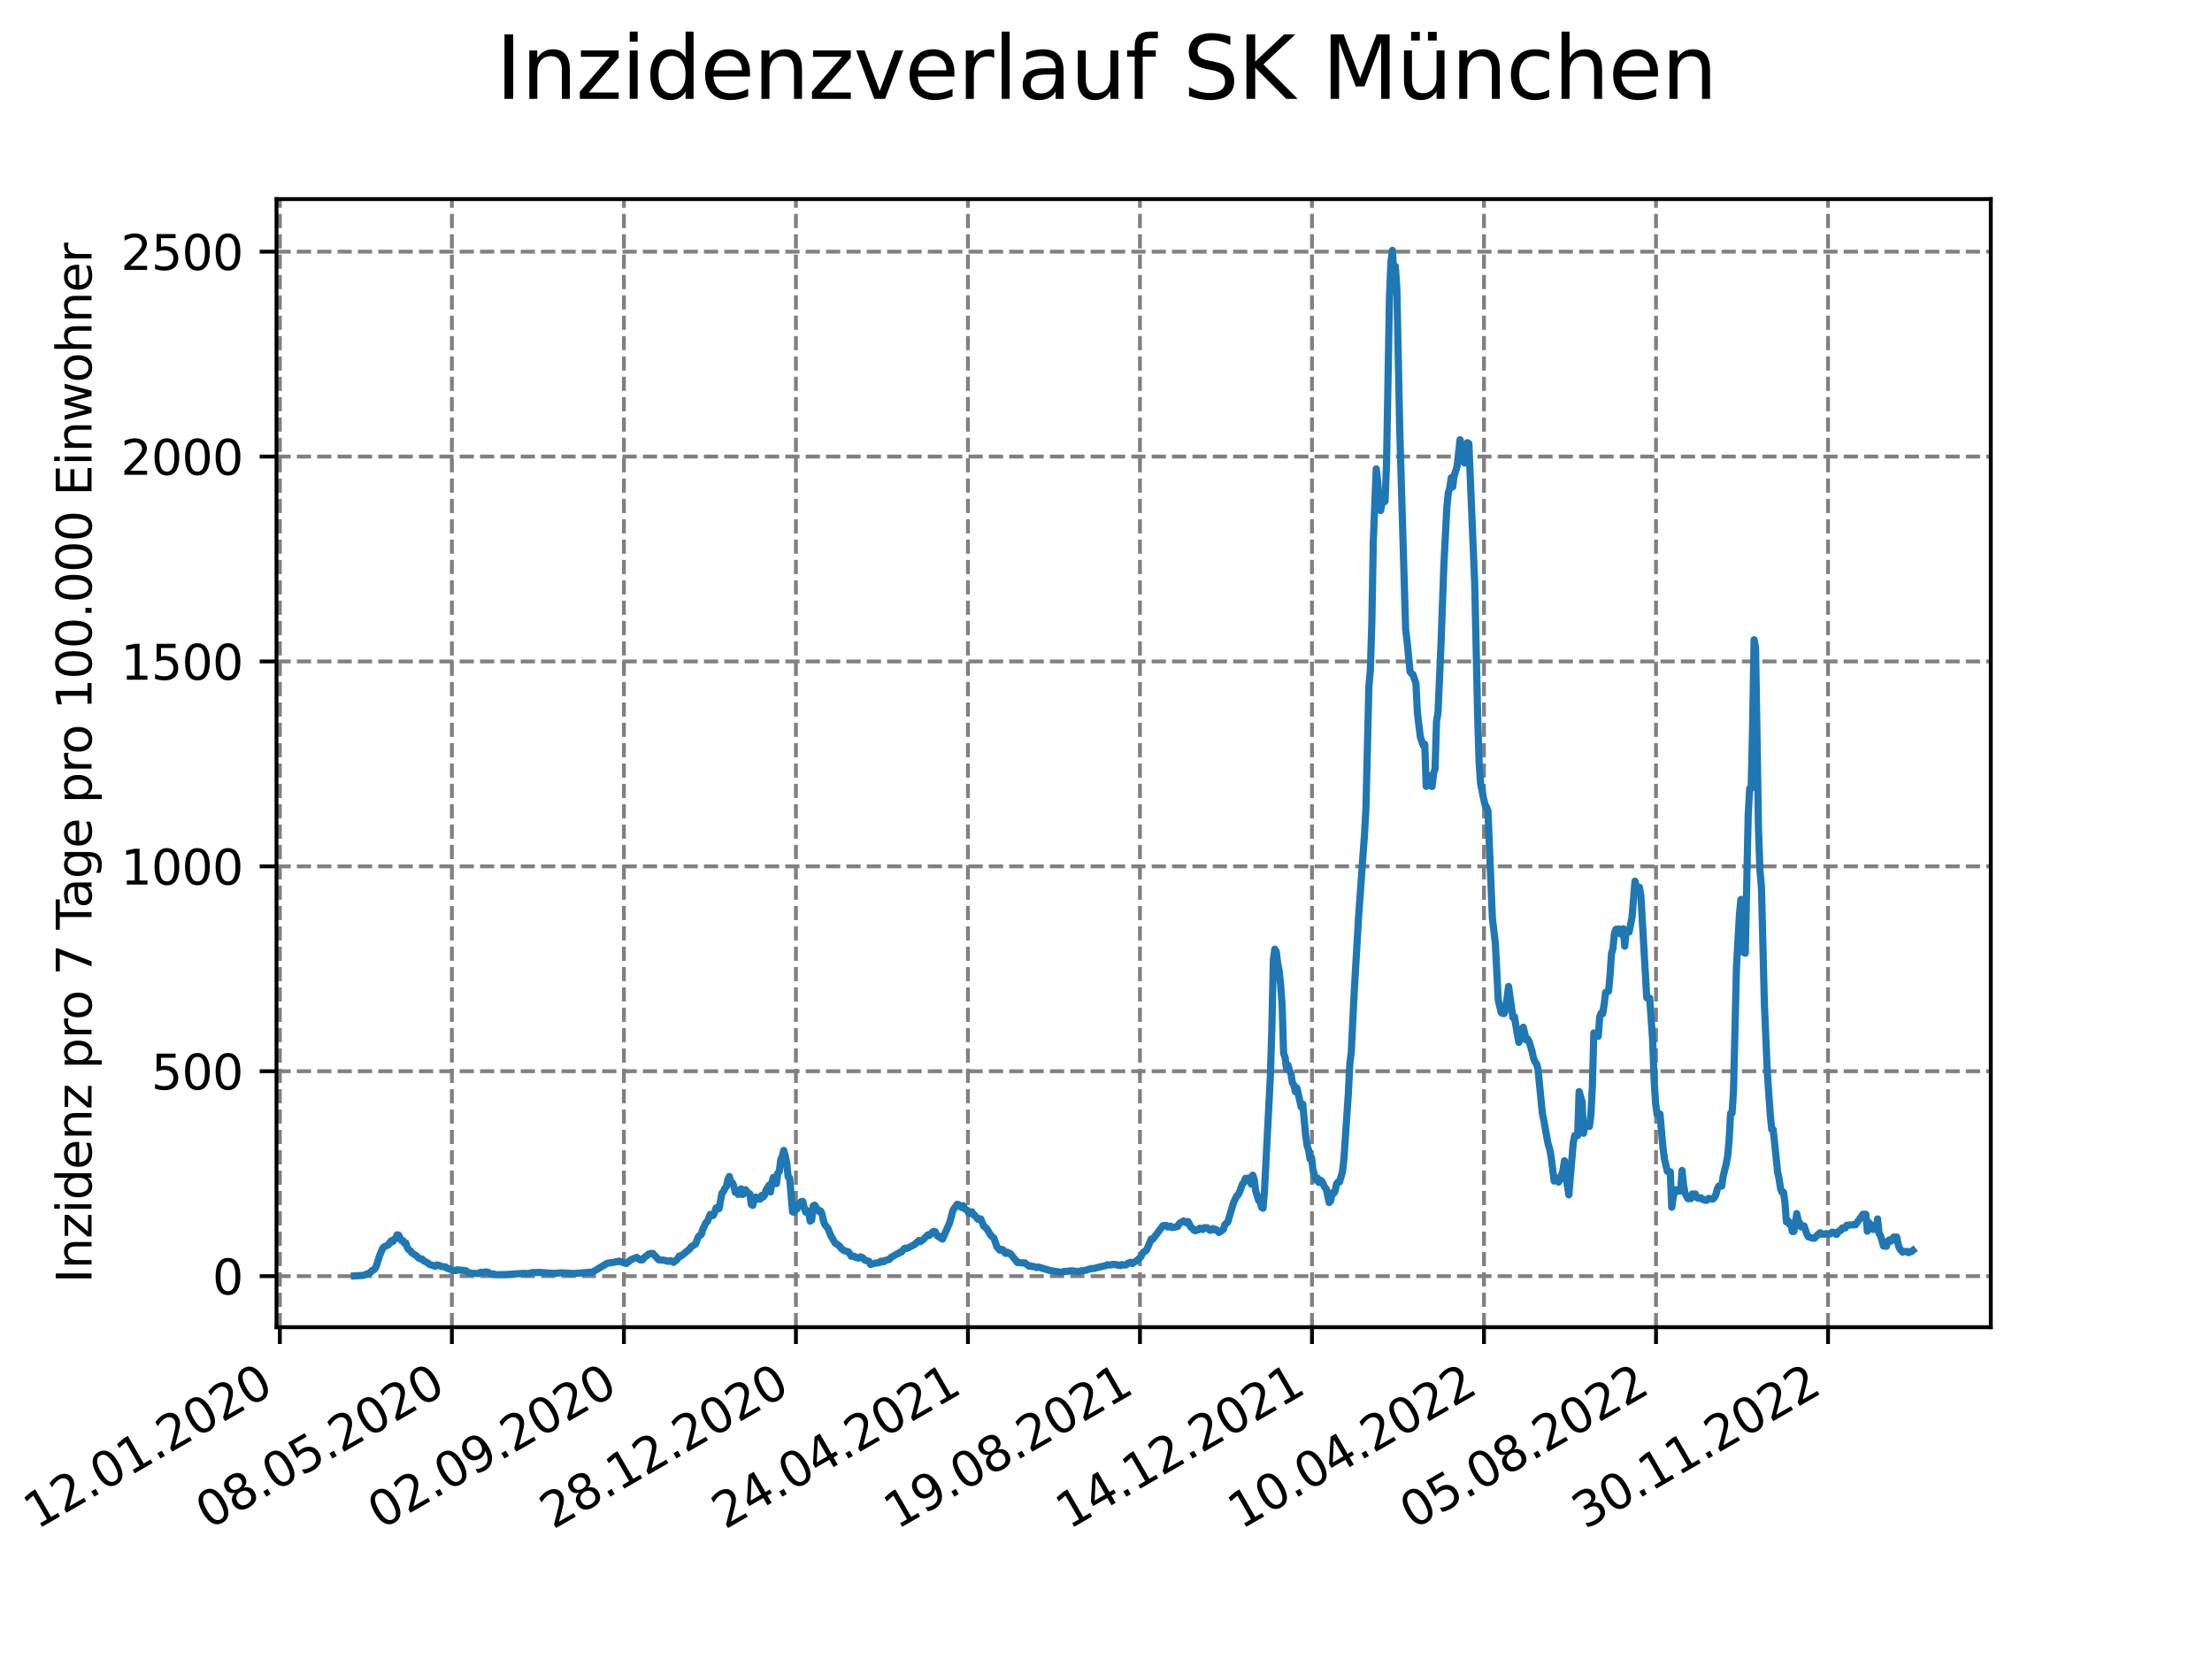 <?xml version="1.0" encoding="utf-8" standalone="no"?>
<!DOCTYPE svg PUBLIC "-//W3C//DTD SVG 1.1//EN"
  "http://www.w3.org/Graphics/SVG/1.1/DTD/svg11.dtd">
<svg xmlns:xlink="http://www.w3.org/1999/xlink" width="460.8pt" height="345.6pt" viewBox="0 0 460.8 345.6" xmlns="http://www.w3.org/2000/svg" version="1.1">
 <defs>
  <style type="text/css">*{stroke-linejoin: round; stroke-linecap: butt}</style>
 </defs>
 <g id="figure_1">
  <g id="patch_1">
   <path d="M 0 345.6 
L 460.8 345.6 
L 460.8 0 
L 0 0 
z
" style="fill: #ffffff"/>
  </g>
  <g id="axes_1">
   <g id="patch_2">
    <path d="M 57.6 276.48 
L 414.72 276.48 
L 414.72 41.472 
L 57.6 41.472 
z
" style="fill: #ffffff"/>
   </g>
   <g id="matplotlib.axis_1">
    <g id="xtick_1">
     <g id="line2d_1">
      <path d="M 58.302 276.48 
L 58.302 41.472 
" clip-path="url(#ped8ea5a54b)" style="fill: none; stroke-dasharray: 2.96,1.28; stroke-dashoffset: 0; stroke: #808080; stroke-width: 0.8"/>
     </g>
     <g id="line2d_2">
      <defs>
       <path id="md994576252" d="M 0 0 
L 0 3.5 
" style="stroke: #000000; stroke-width: 0.8"/>
      </defs>
      <g>
       <use xlink:href="#md994576252" x="58.302" y="276.48" style="stroke: #000000; stroke-width: 0.8"/>
      </g>
     </g>
     <g id="text_1">
      <!-- 12.01.2020 -->
      <g transform="translate(7.677 318.689) rotate(-30) scale(0.1 -0.1)">
       <defs>
        <path id="DejaVuSans-31" d="M 794 531 
L 1825 531 
L 1825 4091 
L 703 3866 
L 703 4441 
L 1819 4666 
L 2450 4666 
L 2450 531 
L 3481 531 
L 3481 0 
L 794 0 
L 794 531 
z
" transform="scale(0.016)"/>
        <path id="DejaVuSans-32" d="M 1228 531 
L 3431 531 
L 3431 0 
L 469 0 
L 469 531 
Q 828 903 1448 1529 
Q 2069 2156 2228 2338 
Q 2531 2678 2651 2914 
Q 2772 3150 2772 3378 
Q 2772 3750 2511 3984 
Q 2250 4219 1831 4219 
Q 1534 4219 1204 4116 
Q 875 4013 500 3803 
L 500 4441 
Q 881 4594 1212 4672 
Q 1544 4750 1819 4750 
Q 2544 4750 2975 4387 
Q 3406 4025 3406 3419 
Q 3406 3131 3298 2873 
Q 3191 2616 2906 2266 
Q 2828 2175 2409 1742 
Q 1991 1309 1228 531 
z
" transform="scale(0.016)"/>
        <path id="DejaVuSans-2e" d="M 684 794 
L 1344 794 
L 1344 0 
L 684 0 
L 684 794 
z
" transform="scale(0.016)"/>
        <path id="DejaVuSans-30" d="M 2034 4250 
Q 1547 4250 1301 3770 
Q 1056 3291 1056 2328 
Q 1056 1369 1301 889 
Q 1547 409 2034 409 
Q 2525 409 2770 889 
Q 3016 1369 3016 2328 
Q 3016 3291 2770 3770 
Q 2525 4250 2034 4250 
z
M 2034 4750 
Q 2819 4750 3233 4129 
Q 3647 3509 3647 2328 
Q 3647 1150 3233 529 
Q 2819 -91 2034 -91 
Q 1250 -91 836 529 
Q 422 1150 422 2328 
Q 422 3509 836 4129 
Q 1250 4750 2034 4750 
z
" transform="scale(0.016)"/>
       </defs>
       <use xlink:href="#DejaVuSans-31"/>
       <use xlink:href="#DejaVuSans-32" x="63.623"/>
       <use xlink:href="#DejaVuSans-2e" x="127.246"/>
       <use xlink:href="#DejaVuSans-30" x="159.033"/>
       <use xlink:href="#DejaVuSans-31" x="222.656"/>
       <use xlink:href="#DejaVuSans-2e" x="286.279"/>
       <use xlink:href="#DejaVuSans-32" x="318.066"/>
       <use xlink:href="#DejaVuSans-30" x="381.689"/>
       <use xlink:href="#DejaVuSans-32" x="445.312"/>
       <use xlink:href="#DejaVuSans-30" x="508.936"/>
      </g>
     </g>
    </g>
    <g id="xtick_2">
     <g id="line2d_3">
      <path d="M 94.136 276.48 
L 94.136 41.472 
" clip-path="url(#ped8ea5a54b)" style="fill: none; stroke-dasharray: 2.96,1.28; stroke-dashoffset: 0; stroke: #808080; stroke-width: 0.8"/>
     </g>
     <g id="line2d_4">
      <g>
       <use xlink:href="#md994576252" x="94.136" y="276.48" style="stroke: #000000; stroke-width: 0.8"/>
      </g>
     </g>
     <g id="text_2">
      <!-- 08.05.2020 -->
      <g transform="translate(43.511 318.689) rotate(-30) scale(0.1 -0.1)">
       <defs>
        <path id="DejaVuSans-38" d="M 2034 2216 
Q 1584 2216 1326 1975 
Q 1069 1734 1069 1313 
Q 1069 891 1326 650 
Q 1584 409 2034 409 
Q 2484 409 2743 651 
Q 3003 894 3003 1313 
Q 3003 1734 2745 1975 
Q 2488 2216 2034 2216 
z
M 1403 2484 
Q 997 2584 770 2862 
Q 544 3141 544 3541 
Q 544 4100 942 4425 
Q 1341 4750 2034 4750 
Q 2731 4750 3128 4425 
Q 3525 4100 3525 3541 
Q 3525 3141 3298 2862 
Q 3072 2584 2669 2484 
Q 3125 2378 3379 2068 
Q 3634 1759 3634 1313 
Q 3634 634 3220 271 
Q 2806 -91 2034 -91 
Q 1263 -91 848 271 
Q 434 634 434 1313 
Q 434 1759 690 2068 
Q 947 2378 1403 2484 
z
M 1172 3481 
Q 1172 3119 1398 2916 
Q 1625 2713 2034 2713 
Q 2441 2713 2670 2916 
Q 2900 3119 2900 3481 
Q 2900 3844 2670 4047 
Q 2441 4250 2034 4250 
Q 1625 4250 1398 4047 
Q 1172 3844 1172 3481 
z
" transform="scale(0.016)"/>
        <path id="DejaVuSans-35" d="M 691 4666 
L 3169 4666 
L 3169 4134 
L 1269 4134 
L 1269 2991 
Q 1406 3038 1543 3061 
Q 1681 3084 1819 3084 
Q 2600 3084 3056 2656 
Q 3513 2228 3513 1497 
Q 3513 744 3044 326 
Q 2575 -91 1722 -91 
Q 1428 -91 1123 -41 
Q 819 9 494 109 
L 494 744 
Q 775 591 1075 516 
Q 1375 441 1709 441 
Q 2250 441 2565 725 
Q 2881 1009 2881 1497 
Q 2881 1984 2565 2268 
Q 2250 2553 1709 2553 
Q 1456 2553 1204 2497 
Q 953 2441 691 2322 
L 691 4666 
z
" transform="scale(0.016)"/>
       </defs>
       <use xlink:href="#DejaVuSans-30"/>
       <use xlink:href="#DejaVuSans-38" x="63.623"/>
       <use xlink:href="#DejaVuSans-2e" x="127.246"/>
       <use xlink:href="#DejaVuSans-30" x="159.033"/>
       <use xlink:href="#DejaVuSans-35" x="222.656"/>
       <use xlink:href="#DejaVuSans-2e" x="286.279"/>
       <use xlink:href="#DejaVuSans-32" x="318.066"/>
       <use xlink:href="#DejaVuSans-30" x="381.689"/>
       <use xlink:href="#DejaVuSans-32" x="445.312"/>
       <use xlink:href="#DejaVuSans-30" x="508.936"/>
      </g>
     </g>
    </g>
    <g id="xtick_3">
     <g id="line2d_5">
      <path d="M 129.971 276.48 
L 129.971 41.472 
" clip-path="url(#ped8ea5a54b)" style="fill: none; stroke-dasharray: 2.96,1.28; stroke-dashoffset: 0; stroke: #808080; stroke-width: 0.8"/>
     </g>
     <g id="line2d_6">
      <g>
       <use xlink:href="#md994576252" x="129.971" y="276.48" style="stroke: #000000; stroke-width: 0.8"/>
      </g>
     </g>
     <g id="text_3">
      <!-- 02.09.2020 -->
      <g transform="translate(79.346 318.689) rotate(-30) scale(0.1 -0.1)">
       <defs>
        <path id="DejaVuSans-39" d="M 703 97 
L 703 672 
Q 941 559 1184 500 
Q 1428 441 1663 441 
Q 2288 441 2617 861 
Q 2947 1281 2994 2138 
Q 2813 1869 2534 1725 
Q 2256 1581 1919 1581 
Q 1219 1581 811 2004 
Q 403 2428 403 3163 
Q 403 3881 828 4315 
Q 1253 4750 1959 4750 
Q 2769 4750 3195 4129 
Q 3622 3509 3622 2328 
Q 3622 1225 3098 567 
Q 2575 -91 1691 -91 
Q 1453 -91 1209 -44 
Q 966 3 703 97 
z
M 1959 2075 
Q 2384 2075 2632 2365 
Q 2881 2656 2881 3163 
Q 2881 3666 2632 3958 
Q 2384 4250 1959 4250 
Q 1534 4250 1286 3958 
Q 1038 3666 1038 3163 
Q 1038 2656 1286 2365 
Q 1534 2075 1959 2075 
z
" transform="scale(0.016)"/>
       </defs>
       <use xlink:href="#DejaVuSans-30"/>
       <use xlink:href="#DejaVuSans-32" x="63.623"/>
       <use xlink:href="#DejaVuSans-2e" x="127.246"/>
       <use xlink:href="#DejaVuSans-30" x="159.033"/>
       <use xlink:href="#DejaVuSans-39" x="222.656"/>
       <use xlink:href="#DejaVuSans-2e" x="286.279"/>
       <use xlink:href="#DejaVuSans-32" x="318.066"/>
       <use xlink:href="#DejaVuSans-30" x="381.689"/>
       <use xlink:href="#DejaVuSans-32" x="445.312"/>
       <use xlink:href="#DejaVuSans-30" x="508.936"/>
      </g>
     </g>
    </g>
    <g id="xtick_4">
     <g id="line2d_7">
      <path d="M 165.805 276.48 
L 165.805 41.472 
" clip-path="url(#ped8ea5a54b)" style="fill: none; stroke-dasharray: 2.96,1.28; stroke-dashoffset: 0; stroke: #808080; stroke-width: 0.8"/>
     </g>
     <g id="line2d_8">
      <g>
       <use xlink:href="#md994576252" x="165.805" y="276.48" style="stroke: #000000; stroke-width: 0.8"/>
      </g>
     </g>
     <g id="text_4">
      <!-- 28.12.2020 -->
      <g transform="translate(115.18 318.689) rotate(-30) scale(0.1 -0.1)">
       <use xlink:href="#DejaVuSans-32"/>
       <use xlink:href="#DejaVuSans-38" x="63.623"/>
       <use xlink:href="#DejaVuSans-2e" x="127.246"/>
       <use xlink:href="#DejaVuSans-31" x="159.033"/>
       <use xlink:href="#DejaVuSans-32" x="222.656"/>
       <use xlink:href="#DejaVuSans-2e" x="286.279"/>
       <use xlink:href="#DejaVuSans-32" x="318.066"/>
       <use xlink:href="#DejaVuSans-30" x="381.689"/>
       <use xlink:href="#DejaVuSans-32" x="445.312"/>
       <use xlink:href="#DejaVuSans-30" x="508.936"/>
      </g>
     </g>
    </g>
    <g id="xtick_5">
     <g id="line2d_9">
      <path d="M 201.64 276.48 
L 201.64 41.472 
" clip-path="url(#ped8ea5a54b)" style="fill: none; stroke-dasharray: 2.96,1.28; stroke-dashoffset: 0; stroke: #808080; stroke-width: 0.8"/>
     </g>
     <g id="line2d_10">
      <g>
       <use xlink:href="#md994576252" x="201.64" y="276.48" style="stroke: #000000; stroke-width: 0.8"/>
      </g>
     </g>
     <g id="text_5">
      <!-- 24.04.2021 -->
      <g transform="translate(151.015 318.689) rotate(-30) scale(0.1 -0.1)">
       <defs>
        <path id="DejaVuSans-34" d="M 2419 4116 
L 825 1625 
L 2419 1625 
L 2419 4116 
z
M 2253 4666 
L 3047 4666 
L 3047 1625 
L 3713 1625 
L 3713 1100 
L 3047 1100 
L 3047 0 
L 2419 0 
L 2419 1100 
L 313 1100 
L 313 1709 
L 2253 4666 
z
" transform="scale(0.016)"/>
       </defs>
       <use xlink:href="#DejaVuSans-32"/>
       <use xlink:href="#DejaVuSans-34" x="63.623"/>
       <use xlink:href="#DejaVuSans-2e" x="127.246"/>
       <use xlink:href="#DejaVuSans-30" x="159.033"/>
       <use xlink:href="#DejaVuSans-34" x="222.656"/>
       <use xlink:href="#DejaVuSans-2e" x="286.279"/>
       <use xlink:href="#DejaVuSans-32" x="318.066"/>
       <use xlink:href="#DejaVuSans-30" x="381.689"/>
       <use xlink:href="#DejaVuSans-32" x="445.312"/>
       <use xlink:href="#DejaVuSans-31" x="508.936"/>
      </g>
     </g>
    </g>
    <g id="xtick_6">
     <g id="line2d_11">
      <path d="M 237.474 276.48 
L 237.474 41.472 
" clip-path="url(#ped8ea5a54b)" style="fill: none; stroke-dasharray: 2.96,1.28; stroke-dashoffset: 0; stroke: #808080; stroke-width: 0.8"/>
     </g>
     <g id="line2d_12">
      <g>
       <use xlink:href="#md994576252" x="237.474" y="276.48" style="stroke: #000000; stroke-width: 0.8"/>
      </g>
     </g>
     <g id="text_6">
      <!-- 19.08.2021 -->
      <g transform="translate(186.849 318.689) rotate(-30) scale(0.1 -0.1)">
       <use xlink:href="#DejaVuSans-31"/>
       <use xlink:href="#DejaVuSans-39" x="63.623"/>
       <use xlink:href="#DejaVuSans-2e" x="127.246"/>
       <use xlink:href="#DejaVuSans-30" x="159.033"/>
       <use xlink:href="#DejaVuSans-38" x="222.656"/>
       <use xlink:href="#DejaVuSans-2e" x="286.279"/>
       <use xlink:href="#DejaVuSans-32" x="318.066"/>
       <use xlink:href="#DejaVuSans-30" x="381.689"/>
       <use xlink:href="#DejaVuSans-32" x="445.312"/>
       <use xlink:href="#DejaVuSans-31" x="508.936"/>
      </g>
     </g>
    </g>
    <g id="xtick_7">
     <g id="line2d_13">
      <path d="M 273.309 276.48 
L 273.309 41.472 
" clip-path="url(#ped8ea5a54b)" style="fill: none; stroke-dasharray: 2.96,1.28; stroke-dashoffset: 0; stroke: #808080; stroke-width: 0.8"/>
     </g>
     <g id="line2d_14">
      <g>
       <use xlink:href="#md994576252" x="273.309" y="276.48" style="stroke: #000000; stroke-width: 0.8"/>
      </g>
     </g>
     <g id="text_7">
      <!-- 14.12.2021 -->
      <g transform="translate(222.684 318.689) rotate(-30) scale(0.1 -0.1)">
       <use xlink:href="#DejaVuSans-31"/>
       <use xlink:href="#DejaVuSans-34" x="63.623"/>
       <use xlink:href="#DejaVuSans-2e" x="127.246"/>
       <use xlink:href="#DejaVuSans-31" x="159.033"/>
       <use xlink:href="#DejaVuSans-32" x="222.656"/>
       <use xlink:href="#DejaVuSans-2e" x="286.279"/>
       <use xlink:href="#DejaVuSans-32" x="318.066"/>
       <use xlink:href="#DejaVuSans-30" x="381.689"/>
       <use xlink:href="#DejaVuSans-32" x="445.312"/>
       <use xlink:href="#DejaVuSans-31" x="508.936"/>
      </g>
     </g>
    </g>
    <g id="xtick_8">
     <g id="line2d_15">
      <path d="M 309.143 276.48 
L 309.143 41.472 
" clip-path="url(#ped8ea5a54b)" style="fill: none; stroke-dasharray: 2.96,1.28; stroke-dashoffset: 0; stroke: #808080; stroke-width: 0.8"/>
     </g>
     <g id="line2d_16">
      <g>
       <use xlink:href="#md994576252" x="309.143" y="276.48" style="stroke: #000000; stroke-width: 0.8"/>
      </g>
     </g>
     <g id="text_8">
      <!-- 10.04.2022 -->
      <g transform="translate(258.518 318.689) rotate(-30) scale(0.1 -0.1)">
       <use xlink:href="#DejaVuSans-31"/>
       <use xlink:href="#DejaVuSans-30" x="63.623"/>
       <use xlink:href="#DejaVuSans-2e" x="127.246"/>
       <use xlink:href="#DejaVuSans-30" x="159.033"/>
       <use xlink:href="#DejaVuSans-34" x="222.656"/>
       <use xlink:href="#DejaVuSans-2e" x="286.279"/>
       <use xlink:href="#DejaVuSans-32" x="318.066"/>
       <use xlink:href="#DejaVuSans-30" x="381.689"/>
       <use xlink:href="#DejaVuSans-32" x="445.312"/>
       <use xlink:href="#DejaVuSans-32" x="508.936"/>
      </g>
     </g>
    </g>
    <g id="xtick_9">
     <g id="line2d_17">
      <path d="M 344.978 276.48 
L 344.978 41.472 
" clip-path="url(#ped8ea5a54b)" style="fill: none; stroke-dasharray: 2.96,1.28; stroke-dashoffset: 0; stroke: #808080; stroke-width: 0.8"/>
     </g>
     <g id="line2d_18">
      <g>
       <use xlink:href="#md994576252" x="344.978" y="276.48" style="stroke: #000000; stroke-width: 0.8"/>
      </g>
     </g>
     <g id="text_9">
      <!-- 05.08.2022 -->
      <g transform="translate(294.353 318.689) rotate(-30) scale(0.1 -0.1)">
       <use xlink:href="#DejaVuSans-30"/>
       <use xlink:href="#DejaVuSans-35" x="63.623"/>
       <use xlink:href="#DejaVuSans-2e" x="127.246"/>
       <use xlink:href="#DejaVuSans-30" x="159.033"/>
       <use xlink:href="#DejaVuSans-38" x="222.656"/>
       <use xlink:href="#DejaVuSans-2e" x="286.279"/>
       <use xlink:href="#DejaVuSans-32" x="318.066"/>
       <use xlink:href="#DejaVuSans-30" x="381.689"/>
       <use xlink:href="#DejaVuSans-32" x="445.312"/>
       <use xlink:href="#DejaVuSans-32" x="508.936"/>
      </g>
     </g>
    </g>
    <g id="xtick_10">
     <g id="line2d_19">
      <path d="M 380.812 276.48 
L 380.812 41.472 
" clip-path="url(#ped8ea5a54b)" style="fill: none; stroke-dasharray: 2.96,1.28; stroke-dashoffset: 0; stroke: #808080; stroke-width: 0.8"/>
     </g>
     <g id="line2d_20">
      <g>
       <use xlink:href="#md994576252" x="380.812" y="276.48" style="stroke: #000000; stroke-width: 0.8"/>
      </g>
     </g>
     <g id="text_10">
      <!-- 30.11.2022 -->
      <g transform="translate(330.187 318.689) rotate(-30) scale(0.1 -0.1)">
       <defs>
        <path id="DejaVuSans-33" d="M 2597 2516 
Q 3050 2419 3304 2112 
Q 3559 1806 3559 1356 
Q 3559 666 3084 287 
Q 2609 -91 1734 -91 
Q 1441 -91 1130 -33 
Q 819 25 488 141 
L 488 750 
Q 750 597 1062 519 
Q 1375 441 1716 441 
Q 2309 441 2620 675 
Q 2931 909 2931 1356 
Q 2931 1769 2642 2001 
Q 2353 2234 1838 2234 
L 1294 2234 
L 1294 2753 
L 1863 2753 
Q 2328 2753 2575 2939 
Q 2822 3125 2822 3475 
Q 2822 3834 2567 4026 
Q 2313 4219 1838 4219 
Q 1578 4219 1281 4162 
Q 984 4106 628 3988 
L 628 4550 
Q 988 4650 1302 4700 
Q 1616 4750 1894 4750 
Q 2613 4750 3031 4423 
Q 3450 4097 3450 3541 
Q 3450 3153 3228 2886 
Q 3006 2619 2597 2516 
z
" transform="scale(0.016)"/>
       </defs>
       <use xlink:href="#DejaVuSans-33"/>
       <use xlink:href="#DejaVuSans-30" x="63.623"/>
       <use xlink:href="#DejaVuSans-2e" x="127.246"/>
       <use xlink:href="#DejaVuSans-31" x="159.033"/>
       <use xlink:href="#DejaVuSans-31" x="222.656"/>
       <use xlink:href="#DejaVuSans-2e" x="286.279"/>
       <use xlink:href="#DejaVuSans-32" x="318.066"/>
       <use xlink:href="#DejaVuSans-30" x="381.689"/>
       <use xlink:href="#DejaVuSans-32" x="445.312"/>
       <use xlink:href="#DejaVuSans-32" x="508.936"/>
      </g>
     </g>
    </g>
   </g>
   <g id="matplotlib.axis_2">
    <g id="ytick_1">
     <g id="line2d_21">
      <path d="M 57.6 265.844 
L 414.72 265.844 
" clip-path="url(#ped8ea5a54b)" style="fill: none; stroke-dasharray: 2.96,1.28; stroke-dashoffset: 0; stroke: #808080; stroke-width: 0.8"/>
     </g>
     <g id="line2d_22">
      <defs>
       <path id="m1a2e628918" d="M 0 0 
L -3.5 0 
" style="stroke: #000000; stroke-width: 0.8"/>
      </defs>
      <g>
       <use xlink:href="#m1a2e628918" x="57.6" y="265.844" style="stroke: #000000; stroke-width: 0.8"/>
      </g>
     </g>
     <g id="text_11">
      <!-- 0 -->
      <g transform="translate(44.237 269.643) scale(0.1 -0.1)">
       <use xlink:href="#DejaVuSans-30"/>
      </g>
     </g>
    </g>
    <g id="ytick_2">
     <g id="line2d_23">
      <path d="M 57.6 223.16 
L 414.72 223.16 
" clip-path="url(#ped8ea5a54b)" style="fill: none; stroke-dasharray: 2.96,1.28; stroke-dashoffset: 0; stroke: #808080; stroke-width: 0.8"/>
     </g>
     <g id="line2d_24">
      <g>
       <use xlink:href="#m1a2e628918" x="57.6" y="223.16" style="stroke: #000000; stroke-width: 0.8"/>
      </g>
     </g>
     <g id="text_12">
      <!-- 500 -->
      <g transform="translate(31.512 226.96) scale(0.1 -0.1)">
       <use xlink:href="#DejaVuSans-35"/>
       <use xlink:href="#DejaVuSans-30" x="63.623"/>
       <use xlink:href="#DejaVuSans-30" x="127.246"/>
      </g>
     </g>
    </g>
    <g id="ytick_3">
     <g id="line2d_25">
      <path d="M 57.6 180.477 
L 414.72 180.477 
" clip-path="url(#ped8ea5a54b)" style="fill: none; stroke-dasharray: 2.96,1.28; stroke-dashoffset: 0; stroke: #808080; stroke-width: 0.8"/>
     </g>
     <g id="line2d_26">
      <g>
       <use xlink:href="#m1a2e628918" x="57.6" y="180.477" style="stroke: #000000; stroke-width: 0.8"/>
      </g>
     </g>
     <g id="text_13">
      <!-- 1000 -->
      <g transform="translate(25.15 184.276) scale(0.1 -0.1)">
       <use xlink:href="#DejaVuSans-31"/>
       <use xlink:href="#DejaVuSans-30" x="63.623"/>
       <use xlink:href="#DejaVuSans-30" x="127.246"/>
       <use xlink:href="#DejaVuSans-30" x="190.869"/>
      </g>
     </g>
    </g>
    <g id="ytick_4">
     <g id="line2d_27">
      <path d="M 57.6 137.793 
L 414.72 137.793 
" clip-path="url(#ped8ea5a54b)" style="fill: none; stroke-dasharray: 2.96,1.28; stroke-dashoffset: 0; stroke: #808080; stroke-width: 0.8"/>
     </g>
     <g id="line2d_28">
      <g>
       <use xlink:href="#m1a2e628918" x="57.6" y="137.793" style="stroke: #000000; stroke-width: 0.8"/>
      </g>
     </g>
     <g id="text_14">
      <!-- 1500 -->
      <g transform="translate(25.15 141.593) scale(0.1 -0.1)">
       <use xlink:href="#DejaVuSans-31"/>
       <use xlink:href="#DejaVuSans-35" x="63.623"/>
       <use xlink:href="#DejaVuSans-30" x="127.246"/>
       <use xlink:href="#DejaVuSans-30" x="190.869"/>
      </g>
     </g>
    </g>
    <g id="ytick_5">
     <g id="line2d_29">
      <path d="M 57.6 95.11 
L 414.72 95.11 
" clip-path="url(#ped8ea5a54b)" style="fill: none; stroke-dasharray: 2.96,1.28; stroke-dashoffset: 0; stroke: #808080; stroke-width: 0.8"/>
     </g>
     <g id="line2d_30">
      <g>
       <use xlink:href="#m1a2e628918" x="57.6" y="95.11" style="stroke: #000000; stroke-width: 0.8"/>
      </g>
     </g>
     <g id="text_15">
      <!-- 2000 -->
      <g transform="translate(25.15 98.909) scale(0.1 -0.1)">
       <use xlink:href="#DejaVuSans-32"/>
       <use xlink:href="#DejaVuSans-30" x="63.623"/>
       <use xlink:href="#DejaVuSans-30" x="127.246"/>
       <use xlink:href="#DejaVuSans-30" x="190.869"/>
      </g>
     </g>
    </g>
    <g id="ytick_6">
     <g id="line2d_31">
      <path d="M 57.6 52.427 
L 414.72 52.427 
" clip-path="url(#ped8ea5a54b)" style="fill: none; stroke-dasharray: 2.96,1.28; stroke-dashoffset: 0; stroke: #808080; stroke-width: 0.8"/>
     </g>
     <g id="line2d_32">
      <g>
       <use xlink:href="#m1a2e628918" x="57.6" y="52.427" style="stroke: #000000; stroke-width: 0.8"/>
      </g>
     </g>
     <g id="text_16">
      <!-- 2500 -->
      <g transform="translate(25.15 56.226) scale(0.1 -0.1)">
       <use xlink:href="#DejaVuSans-32"/>
       <use xlink:href="#DejaVuSans-35" x="63.623"/>
       <use xlink:href="#DejaVuSans-30" x="127.246"/>
       <use xlink:href="#DejaVuSans-30" x="190.869"/>
      </g>
     </g>
    </g>
    <g id="text_17">
     <!-- Inzidenz pro 7 Tage pro 100.000 Einwohner -->
     <g transform="translate(19.07 267.301) rotate(-90) scale(0.1 -0.1)">
      <defs>
       <path id="DejaVuSans-49" d="M 628 4666 
L 1259 4666 
L 1259 0 
L 628 0 
L 628 4666 
z
" transform="scale(0.016)"/>
       <path id="DejaVuSans-6e" d="M 3513 2113 
L 3513 0 
L 2938 0 
L 2938 2094 
Q 2938 2591 2744 2837 
Q 2550 3084 2163 3084 
Q 1697 3084 1428 2787 
Q 1159 2491 1159 1978 
L 1159 0 
L 581 0 
L 581 3500 
L 1159 3500 
L 1159 2956 
Q 1366 3272 1645 3428 
Q 1925 3584 2291 3584 
Q 2894 3584 3203 3211 
Q 3513 2838 3513 2113 
z
" transform="scale(0.016)"/>
       <path id="DejaVuSans-7a" d="M 353 3500 
L 3084 3500 
L 3084 2975 
L 922 459 
L 3084 459 
L 3084 0 
L 275 0 
L 275 525 
L 2438 3041 
L 353 3041 
L 353 3500 
z
" transform="scale(0.016)"/>
       <path id="DejaVuSans-69" d="M 603 3500 
L 1178 3500 
L 1178 0 
L 603 0 
L 603 3500 
z
M 603 4863 
L 1178 4863 
L 1178 4134 
L 603 4134 
L 603 4863 
z
" transform="scale(0.016)"/>
       <path id="DejaVuSans-64" d="M 2906 2969 
L 2906 4863 
L 3481 4863 
L 3481 0 
L 2906 0 
L 2906 525 
Q 2725 213 2448 61 
Q 2172 -91 1784 -91 
Q 1150 -91 751 415 
Q 353 922 353 1747 
Q 353 2572 751 3078 
Q 1150 3584 1784 3584 
Q 2172 3584 2448 3432 
Q 2725 3281 2906 2969 
z
M 947 1747 
Q 947 1113 1208 752 
Q 1469 391 1925 391 
Q 2381 391 2643 752 
Q 2906 1113 2906 1747 
Q 2906 2381 2643 2742 
Q 2381 3103 1925 3103 
Q 1469 3103 1208 2742 
Q 947 2381 947 1747 
z
" transform="scale(0.016)"/>
       <path id="DejaVuSans-65" d="M 3597 1894 
L 3597 1613 
L 953 1613 
Q 991 1019 1311 708 
Q 1631 397 2203 397 
Q 2534 397 2845 478 
Q 3156 559 3463 722 
L 3463 178 
Q 3153 47 2828 -22 
Q 2503 -91 2169 -91 
Q 1331 -91 842 396 
Q 353 884 353 1716 
Q 353 2575 817 3079 
Q 1281 3584 2069 3584 
Q 2775 3584 3186 3129 
Q 3597 2675 3597 1894 
z
M 3022 2063 
Q 3016 2534 2758 2815 
Q 2500 3097 2075 3097 
Q 1594 3097 1305 2825 
Q 1016 2553 972 2059 
L 3022 2063 
z
" transform="scale(0.016)"/>
       <path id="DejaVuSans-20" transform="scale(0.016)"/>
       <path id="DejaVuSans-70" d="M 1159 525 
L 1159 -1331 
L 581 -1331 
L 581 3500 
L 1159 3500 
L 1159 2969 
Q 1341 3281 1617 3432 
Q 1894 3584 2278 3584 
Q 2916 3584 3314 3078 
Q 3713 2572 3713 1747 
Q 3713 922 3314 415 
Q 2916 -91 2278 -91 
Q 1894 -91 1617 61 
Q 1341 213 1159 525 
z
M 3116 1747 
Q 3116 2381 2855 2742 
Q 2594 3103 2138 3103 
Q 1681 3103 1420 2742 
Q 1159 2381 1159 1747 
Q 1159 1113 1420 752 
Q 1681 391 2138 391 
Q 2594 391 2855 752 
Q 3116 1113 3116 1747 
z
" transform="scale(0.016)"/>
       <path id="DejaVuSans-72" d="M 2631 2963 
Q 2534 3019 2420 3045 
Q 2306 3072 2169 3072 
Q 1681 3072 1420 2755 
Q 1159 2438 1159 1844 
L 1159 0 
L 581 0 
L 581 3500 
L 1159 3500 
L 1159 2956 
Q 1341 3275 1631 3429 
Q 1922 3584 2338 3584 
Q 2397 3584 2469 3576 
Q 2541 3569 2628 3553 
L 2631 2963 
z
" transform="scale(0.016)"/>
       <path id="DejaVuSans-6f" d="M 1959 3097 
Q 1497 3097 1228 2736 
Q 959 2375 959 1747 
Q 959 1119 1226 758 
Q 1494 397 1959 397 
Q 2419 397 2687 759 
Q 2956 1122 2956 1747 
Q 2956 2369 2687 2733 
Q 2419 3097 1959 3097 
z
M 1959 3584 
Q 2709 3584 3137 3096 
Q 3566 2609 3566 1747 
Q 3566 888 3137 398 
Q 2709 -91 1959 -91 
Q 1206 -91 779 398 
Q 353 888 353 1747 
Q 353 2609 779 3096 
Q 1206 3584 1959 3584 
z
" transform="scale(0.016)"/>
       <path id="DejaVuSans-37" d="M 525 4666 
L 3525 4666 
L 3525 4397 
L 1831 0 
L 1172 0 
L 2766 4134 
L 525 4134 
L 525 4666 
z
" transform="scale(0.016)"/>
       <path id="DejaVuSans-54" d="M -19 4666 
L 3928 4666 
L 3928 4134 
L 2272 4134 
L 2272 0 
L 1638 0 
L 1638 4134 
L -19 4134 
L -19 4666 
z
" transform="scale(0.016)"/>
       <path id="DejaVuSans-61" d="M 2194 1759 
Q 1497 1759 1228 1600 
Q 959 1441 959 1056 
Q 959 750 1161 570 
Q 1363 391 1709 391 
Q 2188 391 2477 730 
Q 2766 1069 2766 1631 
L 2766 1759 
L 2194 1759 
z
M 3341 1997 
L 3341 0 
L 2766 0 
L 2766 531 
Q 2569 213 2275 61 
Q 1981 -91 1556 -91 
Q 1019 -91 701 211 
Q 384 513 384 1019 
Q 384 1609 779 1909 
Q 1175 2209 1959 2209 
L 2766 2209 
L 2766 2266 
Q 2766 2663 2505 2880 
Q 2244 3097 1772 3097 
Q 1472 3097 1187 3025 
Q 903 2953 641 2809 
L 641 3341 
Q 956 3463 1253 3523 
Q 1550 3584 1831 3584 
Q 2591 3584 2966 3190 
Q 3341 2797 3341 1997 
z
" transform="scale(0.016)"/>
       <path id="DejaVuSans-67" d="M 2906 1791 
Q 2906 2416 2648 2759 
Q 2391 3103 1925 3103 
Q 1463 3103 1205 2759 
Q 947 2416 947 1791 
Q 947 1169 1205 825 
Q 1463 481 1925 481 
Q 2391 481 2648 825 
Q 2906 1169 2906 1791 
z
M 3481 434 
Q 3481 -459 3084 -895 
Q 2688 -1331 1869 -1331 
Q 1566 -1331 1297 -1286 
Q 1028 -1241 775 -1147 
L 775 -588 
Q 1028 -725 1275 -790 
Q 1522 -856 1778 -856 
Q 2344 -856 2625 -561 
Q 2906 -266 2906 331 
L 2906 616 
Q 2728 306 2450 153 
Q 2172 0 1784 0 
Q 1141 0 747 490 
Q 353 981 353 1791 
Q 353 2603 747 3093 
Q 1141 3584 1784 3584 
Q 2172 3584 2450 3431 
Q 2728 3278 2906 2969 
L 2906 3500 
L 3481 3500 
L 3481 434 
z
" transform="scale(0.016)"/>
       <path id="DejaVuSans-45" d="M 628 4666 
L 3578 4666 
L 3578 4134 
L 1259 4134 
L 1259 2753 
L 3481 2753 
L 3481 2222 
L 1259 2222 
L 1259 531 
L 3634 531 
L 3634 0 
L 628 0 
L 628 4666 
z
" transform="scale(0.016)"/>
       <path id="DejaVuSans-77" d="M 269 3500 
L 844 3500 
L 1563 769 
L 2278 3500 
L 2956 3500 
L 3675 769 
L 4391 3500 
L 4966 3500 
L 4050 0 
L 3372 0 
L 2619 2869 
L 1863 0 
L 1184 0 
L 269 3500 
z
" transform="scale(0.016)"/>
       <path id="DejaVuSans-68" d="M 3513 2113 
L 3513 0 
L 2938 0 
L 2938 2094 
Q 2938 2591 2744 2837 
Q 2550 3084 2163 3084 
Q 1697 3084 1428 2787 
Q 1159 2491 1159 1978 
L 1159 0 
L 581 0 
L 581 4863 
L 1159 4863 
L 1159 2956 
Q 1366 3272 1645 3428 
Q 1925 3584 2291 3584 
Q 2894 3584 3203 3211 
Q 3513 2838 3513 2113 
z
" transform="scale(0.016)"/>
      </defs>
      <use xlink:href="#DejaVuSans-49"/>
      <use xlink:href="#DejaVuSans-6e" x="29.492"/>
      <use xlink:href="#DejaVuSans-7a" x="92.871"/>
      <use xlink:href="#DejaVuSans-69" x="145.361"/>
      <use xlink:href="#DejaVuSans-64" x="173.145"/>
      <use xlink:href="#DejaVuSans-65" x="236.621"/>
      <use xlink:href="#DejaVuSans-6e" x="298.145"/>
      <use xlink:href="#DejaVuSans-7a" x="361.523"/>
      <use xlink:href="#DejaVuSans-20" x="414.014"/>
      <use xlink:href="#DejaVuSans-70" x="445.801"/>
      <use xlink:href="#DejaVuSans-72" x="509.277"/>
      <use xlink:href="#DejaVuSans-6f" x="548.141"/>
      <use xlink:href="#DejaVuSans-20" x="609.322"/>
      <use xlink:href="#DejaVuSans-37" x="641.109"/>
      <use xlink:href="#DejaVuSans-20" x="704.732"/>
      <use xlink:href="#DejaVuSans-54" x="736.52"/>
      <use xlink:href="#DejaVuSans-61" x="781.104"/>
      <use xlink:href="#DejaVuSans-67" x="842.383"/>
      <use xlink:href="#DejaVuSans-65" x="905.859"/>
      <use xlink:href="#DejaVuSans-20" x="967.383"/>
      <use xlink:href="#DejaVuSans-70" x="999.17"/>
      <use xlink:href="#DejaVuSans-72" x="1062.646"/>
      <use xlink:href="#DejaVuSans-6f" x="1101.51"/>
      <use xlink:href="#DejaVuSans-20" x="1162.691"/>
      <use xlink:href="#DejaVuSans-31" x="1194.479"/>
      <use xlink:href="#DejaVuSans-30" x="1258.102"/>
      <use xlink:href="#DejaVuSans-30" x="1321.725"/>
      <use xlink:href="#DejaVuSans-2e" x="1385.348"/>
      <use xlink:href="#DejaVuSans-30" x="1417.135"/>
      <use xlink:href="#DejaVuSans-30" x="1480.758"/>
      <use xlink:href="#DejaVuSans-30" x="1544.381"/>
      <use xlink:href="#DejaVuSans-20" x="1608.004"/>
      <use xlink:href="#DejaVuSans-45" x="1639.791"/>
      <use xlink:href="#DejaVuSans-69" x="1702.975"/>
      <use xlink:href="#DejaVuSans-6e" x="1730.758"/>
      <use xlink:href="#DejaVuSans-77" x="1794.137"/>
      <use xlink:href="#DejaVuSans-6f" x="1875.924"/>
      <use xlink:href="#DejaVuSans-68" x="1937.105"/>
      <use xlink:href="#DejaVuSans-6e" x="2000.484"/>
      <use xlink:href="#DejaVuSans-65" x="2063.863"/>
      <use xlink:href="#DejaVuSans-72" x="2125.387"/>
     </g>
    </g>
   </g>
   <g id="line2d_33">
    <path d="M 73.833 265.798 
L 75.67 265.689 
L 76.896 265.228 
L 77.202 265.033 
L 77.508 264.665 
L 77.814 264.555 
L 78.121 264.302 
L 78.427 263.652 
L 79.039 261.668 
L 79.652 260.173 
L 79.958 259.776 
L 80.877 259.322 
L 81.49 258.476 
L 81.796 258.683 
L 82.102 258.165 
L 82.409 258.05 
L 82.715 257.239 
L 83.021 257.291 
L 83.634 258.413 
L 83.94 258.442 
L 84.246 258.982 
L 84.552 258.959 
L 84.859 259.931 
L 85.165 260.357 
L 85.471 260.535 
L 85.778 260.989 
L 86.696 261.565 
L 87.309 262.157 
L 87.922 262.289 
L 88.228 262.623 
L 89.147 263.1 
L 89.453 263.394 
L 90.678 263.791 
L 90.984 263.514 
L 91.597 263.635 
L 91.903 263.825 
L 92.516 263.888 
L 92.822 263.934 
L 93.128 264.199 
L 94.66 264.665 
L 94.966 264.682 
L 95.272 264.527 
L 96.804 264.688 
L 97.11 264.751 
L 97.416 265.062 
L 98.335 265.257 
L 99.56 265.303 
L 100.173 265.027 
L 100.785 265.142 
L 101.091 264.964 
L 101.704 265.05 
L 102.317 265.412 
L 102.929 265.401 
L 103.235 265.562 
L 105.379 265.51 
L 109.055 265.269 
L 109.667 265.292 
L 109.974 265.315 
L 110.892 265.108 
L 112.424 265.073 
L 115.487 265.274 
L 117.018 265.148 
L 119.468 265.303 
L 123.45 264.993 
L 126.513 263.158 
L 128.044 262.934 
L 128.35 262.807 
L 128.656 262.841 
L 128.963 262.715 
L 130.494 263.227 
L 131.413 262.439 
L 132.638 261.927 
L 133.251 262.416 
L 133.557 262.485 
L 133.863 262.439 
L 134.169 261.996 
L 134.782 261.576 
L 135.088 261.26 
L 135.701 261.105 
L 136.007 261.122 
L 136.62 261.8 
L 137.232 262.439 
L 138.457 262.548 
L 139.07 262.738 
L 139.376 262.761 
L 139.682 262.617 
L 139.989 262.732 
L 140.295 262.98 
L 140.908 262.508 
L 141.214 262.186 
L 141.52 261.639 
L 141.826 261.674 
L 142.439 261.214 
L 143.358 260.443 
L 143.664 260.219 
L 143.97 259.736 
L 144.889 259.16 
L 145.502 257.596 
L 146.114 257.136 
L 146.421 256.014 
L 146.727 255.479 
L 147.033 254.72 
L 147.339 254.484 
L 147.952 252.966 
L 148.565 253.219 
L 148.871 252.621 
L 149.177 251.632 
L 149.483 251.632 
L 149.79 251.787 
L 150.402 248.549 
L 150.708 248.204 
L 151.015 247.536 
L 151.321 247.18 
L 151.627 245.742 
L 151.934 245.086 
L 152.24 246.34 
L 152.546 246.346 
L 152.852 247.042 
L 153.159 248.376 
L 153.465 248.296 
L 153.771 248.808 
L 154.384 247.657 
L 154.69 248.842 
L 154.996 248.647 
L 155.303 247.841 
L 155.609 248.284 
L 156.221 248.721 
L 156.528 250.947 
L 156.834 251.091 
L 157.14 249.728 
L 157.447 249.371 
L 157.753 249.757 
L 158.365 249.808 
L 158.672 249.026 
L 158.978 249.371 
L 159.284 248.969 
L 159.591 247.859 
L 159.897 247.519 
L 160.203 246.904 
L 160.509 248.307 
L 160.816 246.271 
L 161.122 245.265 
L 161.428 246.093 
L 161.734 246.576 
L 162.041 244.385 
L 162.347 244.074 
L 162.653 241.543 
L 162.96 240.905 
L 163.266 239.657 
L 163.572 240.727 
L 163.878 242.228 
L 164.185 245.144 
L 164.491 245.374 
L 165.104 252.448 
L 165.41 252.529 
L 165.716 251.672 
L 166.022 251.873 
L 166.329 250.867 
L 166.941 250.286 
L 167.247 250.28 
L 167.554 251.712 
L 167.86 252.529 
L 168.166 252.207 
L 168.473 252.638 
L 168.779 254.387 
L 169.085 254.191 
L 169.391 251.235 
L 169.698 251.051 
L 170.617 252.368 
L 170.923 252.241 
L 171.229 252.851 
L 171.535 254.277 
L 171.842 255.152 
L 172.454 255.853 
L 173.067 257.395 
L 173.986 258.965 
L 174.598 259.362 
L 174.904 259.603 
L 175.211 260.058 
L 175.823 260.524 
L 176.742 260.782 
L 177.355 261.697 
L 177.967 261.697 
L 178.273 261.956 
L 178.886 262.094 
L 179.192 261.829 
L 179.499 261.887 
L 179.805 262.105 
L 180.111 262.491 
L 180.724 262.692 
L 181.03 262.755 
L 181.336 263.405 
L 182.561 263.089 
L 183.174 263.066 
L 183.48 262.732 
L 183.786 262.715 
L 184.093 262.847 
L 184.399 262.583 
L 185.012 262.422 
L 185.318 262.335 
L 185.624 261.938 
L 186.849 261.231 
L 187.156 261.139 
L 187.462 260.863 
L 187.768 260.834 
L 188.381 260.115 
L 188.687 259.994 
L 188.993 260.058 
L 190.525 259.258 
L 191.443 258.413 
L 191.75 258.66 
L 192.362 258.194 
L 193.281 257.245 
L 193.587 257.383 
L 194.2 256.716 
L 194.506 256.515 
L 194.812 256.584 
L 195.119 257.245 
L 195.425 257.585 
L 195.731 257.539 
L 196.038 257.993 
L 196.344 258.131 
L 197.569 255.313 
L 197.875 254.588 
L 198.488 252.236 
L 198.794 251.678 
L 199.1 251.373 
L 199.407 250.884 
L 199.713 250.959 
L 200.325 251.557 
L 200.632 251.171 
L 200.938 251.758 
L 201.551 252.19 
L 201.857 252.788 
L 202.163 252.753 
L 202.469 252.437 
L 202.776 253.058 
L 203.082 253.179 
L 203.695 253.984 
L 204.001 253.869 
L 204.307 253.926 
L 204.92 255.416 
L 205.532 255.911 
L 206.451 257.418 
L 207.064 257.941 
L 207.676 259.753 
L 208.289 260.432 
L 208.595 260.259 
L 208.901 260.328 
L 209.208 260.834 
L 209.514 261.11 
L 209.82 260.846 
L 210.126 261.122 
L 210.433 261.11 
L 211.964 263.02 
L 212.27 262.957 
L 212.577 263.077 
L 213.189 263.083 
L 213.495 263.072 
L 214.414 263.802 
L 214.721 263.704 
L 215.027 263.848 
L 215.333 263.814 
L 215.946 264.067 
L 216.252 263.923 
L 218.702 264.665 
L 220.846 265.027 
L 221.459 264.958 
L 221.765 264.837 
L 222.071 264.895 
L 222.99 264.74 
L 223.603 264.768 
L 224.521 264.912 
L 225.134 264.757 
L 226.053 264.647 
L 227.278 264.279 
L 227.89 264.251 
L 228.809 263.998 
L 230.034 263.721 
L 230.341 263.664 
L 230.647 263.48 
L 231.26 263.52 
L 231.872 263.399 
L 232.485 263.422 
L 232.791 263.572 
L 233.097 263.526 
L 233.403 263.67 
L 233.71 263.434 
L 234.322 263.543 
L 234.629 263.48 
L 234.935 263.169 
L 235.547 262.962 
L 235.854 263.221 
L 237.079 262.416 
L 237.691 261.754 
L 237.998 261.07 
L 238.304 260.777 
L 238.61 260.65 
L 238.917 260.271 
L 239.835 258.096 
L 240.142 258.148 
L 242.286 255.307 
L 242.898 255.278 
L 243.204 255.6 
L 243.511 255.589 
L 243.817 255.41 
L 244.123 255.732 
L 244.736 255.635 
L 245.348 255.485 
L 245.655 254.887 
L 246.573 254.329 
L 247.186 254.766 
L 247.492 254.473 
L 248.105 255.698 
L 248.411 255.848 
L 248.717 256.279 
L 249.024 256.388 
L 249.33 256.193 
L 249.636 256.216 
L 249.943 255.848 
L 250.555 256.129 
L 250.861 255.767 
L 251.474 255.767 
L 252.086 256.325 
L 252.393 256.187 
L 252.699 255.917 
L 253.005 256.233 
L 253.312 256.124 
L 253.618 256.354 
L 253.924 256.768 
L 254.843 256.118 
L 255.149 255.14 
L 255.762 254.588 
L 256.987 250.487 
L 257.599 249.187 
L 257.906 248.934 
L 258.212 248.342 
L 258.825 246.662 
L 259.131 246.329 
L 259.437 245.477 
L 259.743 245.822 
L 260.05 245.403 
L 260.662 246.662 
L 260.969 244.804 
L 261.275 245.707 
L 261.581 248.1 
L 262.194 250.084 
L 262.5 250.337 
L 262.806 251.511 
L 263.112 251.701 
L 263.419 247.928 
L 264.644 224.104 
L 264.95 214.212 
L 265.256 200.022 
L 265.563 197.733 
L 265.869 198.239 
L 266.175 200.77 
L 266.482 202.277 
L 266.788 205.216 
L 267.094 209.495 
L 267.4 219.474 
L 267.707 220.193 
L 268.013 222.747 
L 268.319 221.89 
L 268.625 222.989 
L 268.932 223.667 
L 269.238 225.606 
L 269.544 226.031 
L 269.851 227.435 
L 270.157 226.612 
L 270.769 229.287 
L 271.076 230.621 
L 271.382 229.994 
L 271.995 236.511 
L 272.301 238.644 
L 272.607 239.576 
L 272.913 241.48 
L 273.22 241.158 
L 273.526 243.758 
L 274.138 245.84 
L 274.445 245.408 
L 274.751 246.34 
L 275.057 245.84 
L 275.364 246.087 
L 275.976 247.329 
L 276.282 247.686 
L 276.895 250.516 
L 277.201 250.165 
L 277.508 248.48 
L 277.814 248.635 
L 278.12 248.175 
L 278.426 246.633 
L 278.733 246.219 
L 279.039 246.242 
L 279.651 244.155 
L 279.958 241.515 
L 280.877 227.941 
L 281.183 221.694 
L 281.489 219.308 
L 282.102 206.735 
L 283.021 190.964 
L 284.246 173.916 
L 284.552 168.348 
L 285.164 143.035 
L 285.471 139.573 
L 285.777 129.749 
L 286.083 112.828 
L 286.696 97.684 
L 287.002 100.353 
L 287.308 105.058 
L 287.615 106.357 
L 287.921 104.592 
L 288.227 104.626 
L 288.534 104.442 
L 288.84 96.643 
L 289.452 61.943 
L 289.759 54.616 
L 290.065 52.154 
L 290.371 57.457 
L 290.677 55.473 
L 290.984 59.879 
L 291.596 89.718 
L 292.821 131.141 
L 293.128 133.586 
L 293.74 139.889 
L 294.047 140.332 
L 294.353 140.516 
L 294.965 142.368 
L 295.272 148.505 
L 295.884 153.526 
L 296.497 155.327 
L 296.803 155.033 
L 297.109 163.816 
L 297.416 161.469 
L 297.722 162.953 
L 298.028 163.724 
L 298.334 163.839 
L 298.641 161.113 
L 298.947 160.233 
L 299.253 150.231 
L 299.56 148.54 
L 300.172 134.598 
L 300.785 117.74 
L 301.397 105.748 
L 301.703 102.705 
L 302.01 101.676 
L 302.316 99.519 
L 302.622 101.428 
L 302.929 99.139 
L 303.541 97.161 
L 304.154 91.599 
L 304.46 92.824 
L 304.766 92.87 
L 305.073 96.447 
L 305.379 93.037 
L 305.685 92.214 
L 305.991 92.404 
L 307.216 121.749 
L 307.829 149.368 
L 308.135 159.082 
L 308.442 163.247 
L 309.054 166.364 
L 309.36 167.658 
L 309.667 168.135 
L 309.973 168.929 
L 310.892 191.314 
L 311.504 196.445 
L 312.117 208.374 
L 312.729 210.933 
L 313.036 211.123 
L 313.342 211.134 
L 313.648 210.174 
L 314.261 205.492 
L 315.18 212.014 
L 315.486 211.802 
L 316.099 215.517 
L 316.405 217.151 
L 317.017 215.742 
L 317.324 213.987 
L 317.936 216.65 
L 318.242 216.414 
L 318.549 216.99 
L 319.161 219.066 
L 319.468 220.469 
L 319.774 221.2 
L 320.08 221.585 
L 320.386 222.661 
L 321.305 231.967 
L 321.612 233.405 
L 322.224 236.873 
L 322.53 238.437 
L 322.837 239.386 
L 323.143 241.118 
L 323.755 246.03 
L 324.062 245.408 
L 324.368 245.408 
L 324.674 246.265 
L 324.981 245.725 
L 325.593 243.855 
L 325.899 241.808 
L 326.206 244.942 
L 326.818 248.917 
L 327.737 238.087 
L 328.043 236.551 
L 328.656 236.562 
L 328.962 227.4 
L 329.575 229.54 
L 329.881 236.085 
L 330.187 234.262 
L 330.8 234.152 
L 331.106 234.664 
L 331.412 232.237 
L 331.719 226.307 
L 332.025 215.178 
L 332.331 215.765 
L 332.944 215.891 
L 333.25 211.819 
L 333.556 211.014 
L 333.863 211.175 
L 334.169 209.305 
L 334.475 206.746 
L 335.088 206.499 
L 335.394 203.278 
L 335.7 198.648 
L 336.007 197.612 
L 336.313 194.484 
L 336.619 193.609 
L 337.232 193.523 
L 337.538 194.541 
L 337.844 193.799 
L 338.151 193.477 
L 338.457 197.118 
L 338.763 193.851 
L 339.376 194.133 
L 339.988 191.021 
L 340.601 183.567 
L 340.907 184.907 
L 341.52 184.832 
L 341.826 186.564 
L 343.051 207.862 
L 343.664 207.931 
L 344.276 216.668 
L 344.582 224.979 
L 344.889 229.844 
L 345.195 232.093 
L 345.807 232.076 
L 346.42 238.99 
L 346.726 241.394 
L 347.339 244.016 
L 347.951 244.108 
L 348.258 251.499 
L 348.564 249.394 
L 348.87 248.175 
L 349.177 247.841 
L 349.483 248.106 
L 350.095 248.1 
L 350.402 243.832 
L 350.708 246.76 
L 351.014 248.566 
L 351.627 249.693 
L 352.239 249.699 
L 352.546 248.704 
L 352.852 248.813 
L 353.158 248.721 
L 353.464 249.469 
L 353.771 249.619 
L 354.383 249.527 
L 354.69 249.883 
L 354.996 249.895 
L 355.302 250.067 
L 355.608 250.004 
L 355.915 249.653 
L 356.833 249.791 
L 357.14 249.475 
L 357.446 248.836 
L 357.752 247.68 
L 358.059 247.071 
L 358.671 247.105 
L 358.977 244.965 
L 359.59 242.533 
L 359.896 240.865 
L 360.203 237.603 
L 360.509 231.978 
L 360.815 231.892 
L 361.121 227.348 
L 361.734 201.512 
L 362.346 190.716 
L 362.653 187.386 
L 362.959 187.386 
L 363.265 198.441 
L 363.572 198.573 
L 364.184 169.792 
L 364.49 164.276 
L 364.797 164.265 
L 365.103 151.381 
L 365.409 133.269 
L 365.716 134.862 
L 366.328 172.748 
L 366.634 181.399 
L 366.941 184.775 
L 367.553 209.093 
L 368.166 223.414 
L 368.778 232.226 
L 369.085 235.297 
L 369.391 235.309 
L 370.31 244.155 
L 370.616 245.569 
L 370.922 247.623 
L 371.229 248.365 
L 371.535 248.365 
L 371.841 250.493 
L 372.147 254.536 
L 372.454 254.272 
L 372.76 255.037 
L 373.066 254.772 
L 373.372 256.549 
L 373.679 256.543 
L 373.985 255.048 
L 374.291 252.811 
L 374.598 254.249 
L 374.904 254.732 
L 375.21 255.589 
L 375.516 255.382 
L 375.823 255.387 
L 376.435 257.193 
L 376.742 257.671 
L 377.66 257.953 
L 377.967 257.953 
L 378.885 257.027 
L 379.192 256.802 
L 379.498 257.107 
L 380.111 257.107 
L 380.417 256.975 
L 381.029 257.061 
L 381.336 257.027 
L 381.642 256.682 
L 382.255 256.785 
L 382.561 257.17 
L 383.173 256.388 
L 383.48 256.331 
L 383.786 255.807 
L 384.398 255.807 
L 384.705 255.261 
L 385.93 255.129 
L 386.542 255.129 
L 387.768 253.432 
L 388.074 252.954 
L 388.686 252.954 
L 388.993 256.492 
L 389.299 254.622 
L 389.605 255.042 
L 389.911 255.272 
L 390.218 256.129 
L 390.83 256.049 
L 391.137 253.926 
L 391.443 256.986 
L 391.749 257.412 
L 392.362 259.557 
L 392.974 259.632 
L 393.281 258.562 
L 393.587 258.286 
L 393.893 258.551 
L 394.199 258.367 
L 394.506 257.7 
L 395.118 257.705 
L 395.424 259.252 
L 395.731 260.092 
L 396.343 260.857 
L 396.65 260.708 
L 397.262 260.708 
L 397.568 260.961 
L 397.875 260.736 
L 398.181 260.731 
L 398.487 260.489 
L 398.487 260.489 
" clip-path="url(#ped8ea5a54b)" style="fill: none; stroke: #1f77b4; stroke-width: 1.5; stroke-linecap: square"/>
   </g>
   <g id="patch_3">
    <path d="M 57.6 276.48 
L 57.6 41.472 
" style="fill: none; stroke: #000000; stroke-width: 0.8; stroke-linejoin: miter; stroke-linecap: square"/>
   </g>
   <g id="patch_4">
    <path d="M 414.72 276.48 
L 414.72 41.472 
" style="fill: none; stroke: #000000; stroke-width: 0.8; stroke-linejoin: miter; stroke-linecap: square"/>
   </g>
   <g id="patch_5">
    <path d="M 57.6 276.48 
L 414.72 276.48 
" style="fill: none; stroke: #000000; stroke-width: 0.8; stroke-linejoin: miter; stroke-linecap: square"/>
   </g>
   <g id="patch_6">
    <path d="M 57.6 41.472 
L 414.72 41.472 
" style="fill: none; stroke: #000000; stroke-width: 0.8; stroke-linejoin: miter; stroke-linecap: square"/>
   </g>
  </g>
  <g id="text_18">
   <!-- Inzidenzverlauf SK München -->
   <g transform="translate(103.283 20.589) scale(0.18 -0.18)">
    <defs>
     <path id="DejaVuSans-76" d="M 191 3500 
L 800 3500 
L 1894 563 
L 2988 3500 
L 3597 3500 
L 2284 0 
L 1503 0 
L 191 3500 
z
" transform="scale(0.016)"/>
     <path id="DejaVuSans-6c" d="M 603 4863 
L 1178 4863 
L 1178 0 
L 603 0 
L 603 4863 
z
" transform="scale(0.016)"/>
     <path id="DejaVuSans-75" d="M 544 1381 
L 544 3500 
L 1119 3500 
L 1119 1403 
Q 1119 906 1312 657 
Q 1506 409 1894 409 
Q 2359 409 2629 706 
Q 2900 1003 2900 1516 
L 2900 3500 
L 3475 3500 
L 3475 0 
L 2900 0 
L 2900 538 
Q 2691 219 2414 64 
Q 2138 -91 1772 -91 
Q 1169 -91 856 284 
Q 544 659 544 1381 
z
M 1991 3584 
L 1991 3584 
z
" transform="scale(0.016)"/>
     <path id="DejaVuSans-66" d="M 2375 4863 
L 2375 4384 
L 1825 4384 
Q 1516 4384 1395 4259 
Q 1275 4134 1275 3809 
L 1275 3500 
L 2222 3500 
L 2222 3053 
L 1275 3053 
L 1275 0 
L 697 0 
L 697 3053 
L 147 3053 
L 147 3500 
L 697 3500 
L 697 3744 
Q 697 4328 969 4595 
Q 1241 4863 1831 4863 
L 2375 4863 
z
" transform="scale(0.016)"/>
     <path id="DejaVuSans-53" d="M 3425 4513 
L 3425 3897 
Q 3066 4069 2747 4153 
Q 2428 4238 2131 4238 
Q 1616 4238 1336 4038 
Q 1056 3838 1056 3469 
Q 1056 3159 1242 3001 
Q 1428 2844 1947 2747 
L 2328 2669 
Q 3034 2534 3370 2195 
Q 3706 1856 3706 1288 
Q 3706 609 3251 259 
Q 2797 -91 1919 -91 
Q 1588 -91 1214 -16 
Q 841 59 441 206 
L 441 856 
Q 825 641 1194 531 
Q 1563 422 1919 422 
Q 2459 422 2753 634 
Q 3047 847 3047 1241 
Q 3047 1584 2836 1778 
Q 2625 1972 2144 2069 
L 1759 2144 
Q 1053 2284 737 2584 
Q 422 2884 422 3419 
Q 422 4038 858 4394 
Q 1294 4750 2059 4750 
Q 2388 4750 2728 4690 
Q 3069 4631 3425 4513 
z
" transform="scale(0.016)"/>
     <path id="DejaVuSans-4b" d="M 628 4666 
L 1259 4666 
L 1259 2694 
L 3353 4666 
L 4166 4666 
L 1850 2491 
L 4331 0 
L 3500 0 
L 1259 2247 
L 1259 0 
L 628 0 
L 628 4666 
z
" transform="scale(0.016)"/>
     <path id="DejaVuSans-4d" d="M 628 4666 
L 1569 4666 
L 2759 1491 
L 3956 4666 
L 4897 4666 
L 4897 0 
L 4281 0 
L 4281 4097 
L 3078 897 
L 2444 897 
L 1241 4097 
L 1241 0 
L 628 0 
L 628 4666 
z
" transform="scale(0.016)"/>
     <path id="DejaVuSans-fc" d="M 544 1381 
L 544 3500 
L 1119 3500 
L 1119 1403 
Q 1119 906 1312 657 
Q 1506 409 1894 409 
Q 2359 409 2629 706 
Q 2900 1003 2900 1516 
L 2900 3500 
L 3475 3500 
L 3475 0 
L 2900 0 
L 2900 538 
Q 2691 219 2414 64 
Q 2138 -91 1772 -91 
Q 1169 -91 856 284 
Q 544 659 544 1381 
z
M 1991 3584 
L 1991 3584 
z
M 2278 4850 
L 2912 4850 
L 2912 4219 
L 2278 4219 
L 2278 4850 
z
M 1056 4850 
L 1690 4850 
L 1690 4219 
L 1056 4219 
L 1056 4850 
z
" transform="scale(0.016)"/>
     <path id="DejaVuSans-63" d="M 3122 3366 
L 3122 2828 
Q 2878 2963 2633 3030 
Q 2388 3097 2138 3097 
Q 1578 3097 1268 2742 
Q 959 2388 959 1747 
Q 959 1106 1268 751 
Q 1578 397 2138 397 
Q 2388 397 2633 464 
Q 2878 531 3122 666 
L 3122 134 
Q 2881 22 2623 -34 
Q 2366 -91 2075 -91 
Q 1284 -91 818 406 
Q 353 903 353 1747 
Q 353 2603 823 3093 
Q 1294 3584 2113 3584 
Q 2378 3584 2631 3529 
Q 2884 3475 3122 3366 
z
" transform="scale(0.016)"/>
    </defs>
    <use xlink:href="#DejaVuSans-49"/>
    <use xlink:href="#DejaVuSans-6e" x="29.492"/>
    <use xlink:href="#DejaVuSans-7a" x="92.871"/>
    <use xlink:href="#DejaVuSans-69" x="145.361"/>
    <use xlink:href="#DejaVuSans-64" x="173.145"/>
    <use xlink:href="#DejaVuSans-65" x="236.621"/>
    <use xlink:href="#DejaVuSans-6e" x="298.145"/>
    <use xlink:href="#DejaVuSans-7a" x="361.523"/>
    <use xlink:href="#DejaVuSans-76" x="414.014"/>
    <use xlink:href="#DejaVuSans-65" x="473.193"/>
    <use xlink:href="#DejaVuSans-72" x="534.717"/>
    <use xlink:href="#DejaVuSans-6c" x="575.83"/>
    <use xlink:href="#DejaVuSans-61" x="603.613"/>
    <use xlink:href="#DejaVuSans-75" x="664.893"/>
    <use xlink:href="#DejaVuSans-66" x="728.271"/>
    <use xlink:href="#DejaVuSans-20" x="763.477"/>
    <use xlink:href="#DejaVuSans-53" x="795.264"/>
    <use xlink:href="#DejaVuSans-4b" x="858.74"/>
    <use xlink:href="#DejaVuSans-20" x="924.316"/>
    <use xlink:href="#DejaVuSans-4d" x="956.104"/>
    <use xlink:href="#DejaVuSans-fc" x="1042.383"/>
    <use xlink:href="#DejaVuSans-6e" x="1105.762"/>
    <use xlink:href="#DejaVuSans-63" x="1169.141"/>
    <use xlink:href="#DejaVuSans-68" x="1224.121"/>
    <use xlink:href="#DejaVuSans-65" x="1287.5"/>
    <use xlink:href="#DejaVuSans-6e" x="1349.023"/>
   </g>
  </g>
 </g>
 <defs>
  <clipPath id="ped8ea5a54b">
   <rect x="57.6" y="41.472" width="357.12" height="235.008"/>
  </clipPath>
 </defs>
</svg>
